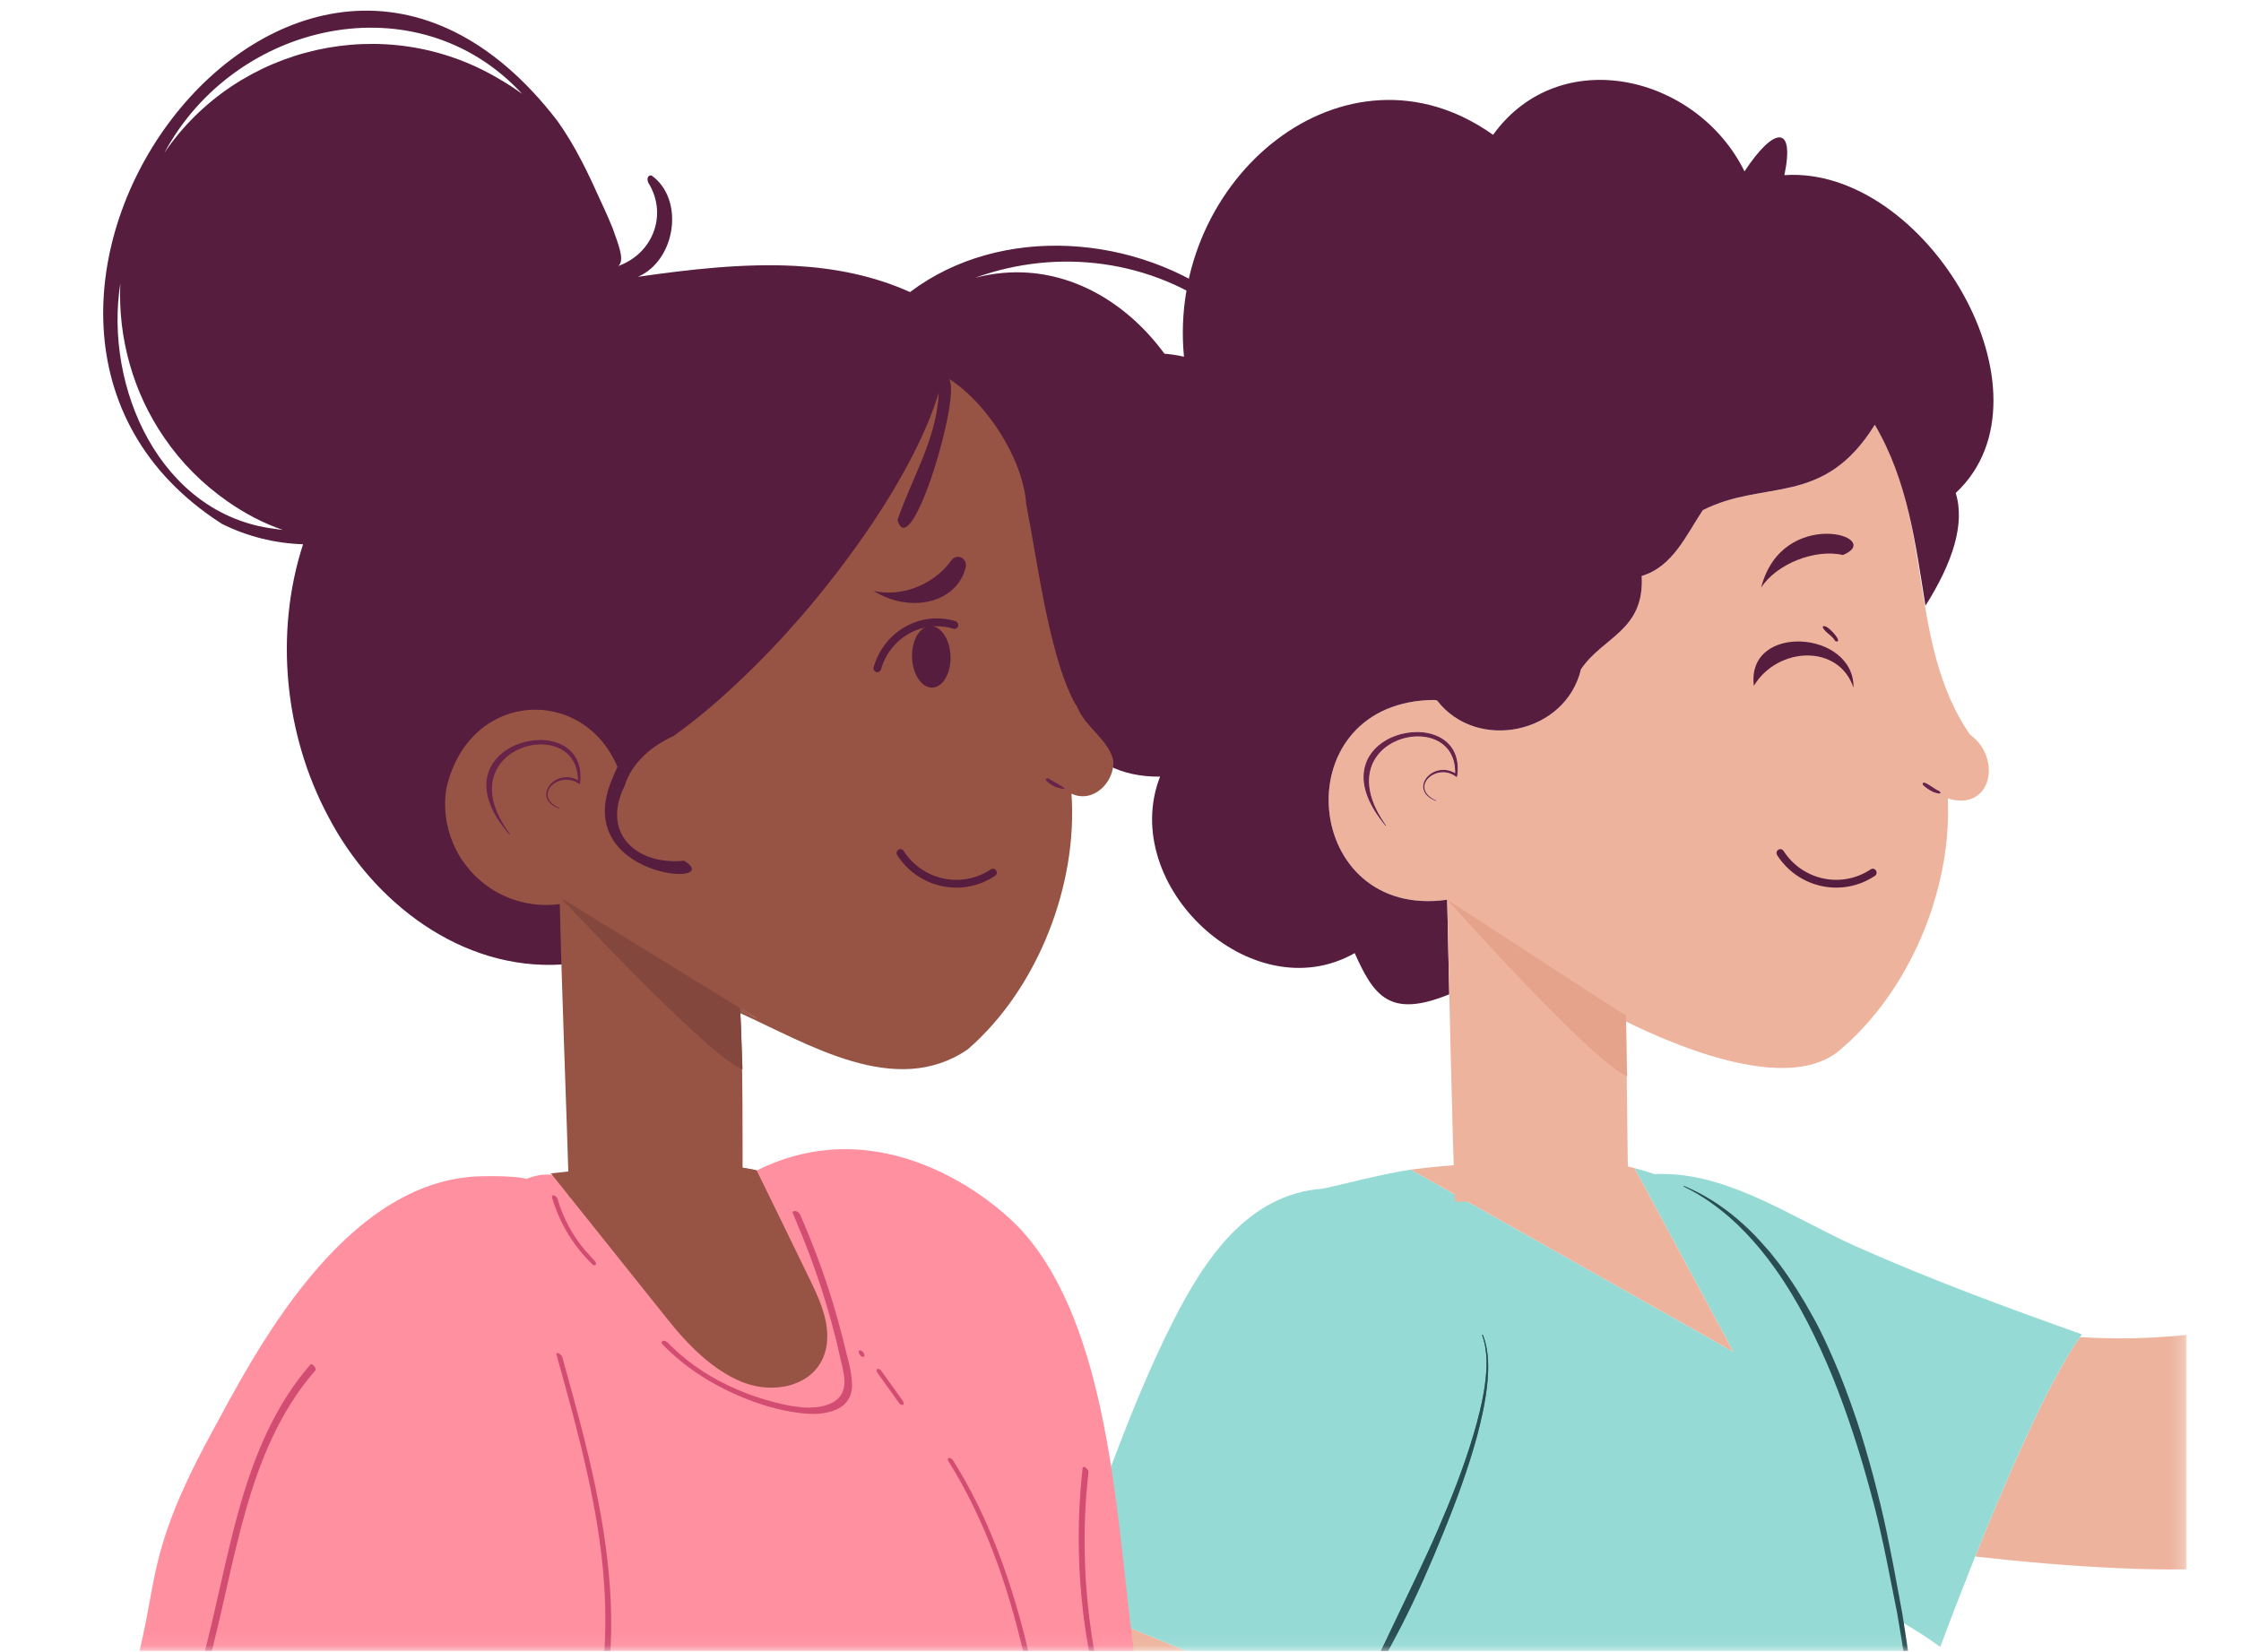 <svg width="175" height="129" viewBox="0 0 175 129" fill="none" xmlns="http://www.w3.org/2000/svg">
<g clip-path="url(#clip0_1450_6328)">
<g clip-path="url(#clip1_1450_6328)">
<mask id="mask0_1450_6328" style="mask-type:alpha" maskUnits="userSpaceOnUse" x="4" y="-5" width="167" height="134">
<path d="M170.766 -4.159H4.234V128.932H170.766V-4.159Z" fill="white"/>
</mask>
<g mask="url(#mask0_1450_6328)">
<path fill-rule="evenodd" clip-rule="evenodd" d="M147.752 120.676C147.68 120.658 147.602 120.634 147.53 120.616C147.26 119.252 146.959 117.894 146.61 116.549C146.226 114.975 145.775 113.419 145.3 111.863C144.807 110.319 144.26 108.787 143.654 107.279C143.028 105.783 142.379 104.287 141.592 102.863C141.772 103.17 141.953 103.476 142.127 103.788C142.151 103.831 142.175 103.879 142.199 103.921C142.379 104.239 142.548 104.557 142.716 104.882C142.896 105.224 143.071 105.573 143.245 105.921C143.587 106.618 143.911 107.327 144.218 108.048C144.375 108.408 144.525 108.775 144.669 109.141C144.813 109.508 144.958 109.874 145.096 110.247C145.234 110.613 145.366 110.992 145.492 111.364C145.612 111.712 145.727 112.067 145.841 112.415C145.853 112.451 145.865 112.487 145.877 112.523C145.979 112.86 146.082 113.196 146.178 113.533C146.291 113.893 146.394 114.26 146.49 114.626C146.61 115.065 146.725 115.509 146.833 115.954C146.838 115.984 146.844 116.008 146.851 116.032C146.953 116.464 147.055 116.897 147.145 117.33C147.199 117.588 147.254 117.84 147.302 118.092C147.332 118.225 147.356 118.363 147.38 118.495C147.439 118.819 147.5 119.138 147.554 119.456C147.626 119.865 147.692 120.267 147.752 120.676Z" fill="#EDB39D"/>
<path fill-rule="evenodd" clip-rule="evenodd" d="M233.619 62.342C232.561 71.588 229.574 80.581 224.922 88.637C223.714 90.734 222.391 92.758 220.974 94.717C210.221 109.531 194.342 119.282 176.252 122.153C170.537 123.06 160.734 122.285 154.243 121.553C156.587 115.719 159.964 107.861 162.423 104.419C166.204 104.659 170.025 104.467 173.8 103.83C186.83 101.637 198.243 94.561 206.014 83.861C213.28 73.84 216.526 61.759 215.312 49.564C215.029 46.776 212.553 45.364 211.892 42.907C211.484 41.381 212.908 41.165 213.695 41.399C215.552 41.94 217.121 42.799 218.341 44.271C217.704 42.409 216.688 40.558 215.871 38.738C213.743 33.98 211.844 29.132 213.352 27.804C214.001 27.245 215.901 31.679 218.335 36.041C218.678 36.653 219.026 37.272 219.386 37.867C219.207 37.17 219.032 36.437 218.863 35.674C217.505 29.691 216.448 22.283 217.344 21.875C218.269 21.472 220.636 28.573 222.753 34.346C222.92 34.797 223.089 35.218 223.239 35.644L223.456 35.608C223.378 35.188 223.312 34.749 223.233 34.298C222.241 28.615 221.358 22.445 222.187 22.223C223.095 21.959 225.529 29.102 227.38 35.013C227.602 35.74 227.825 36.455 228.029 37.134C228.023 36.521 227.993 35.903 227.957 35.284C227.615 30.003 226.269 24.686 227.001 24.764C227.609 24.825 228.192 26.567 228.384 26.993C229.195 28.784 229.856 30.64 230.47 32.502C231.467 35.536 232.267 38.654 232.855 41.808C234.111 48.572 234.394 55.529 233.619 62.342Z" fill="#EDB39D"/>
<path fill-rule="evenodd" clip-rule="evenodd" d="M148.131 123.74C147.938 122.7 147.745 121.655 147.53 120.616C147.259 119.252 146.959 117.894 146.61 116.549C146.225 114.975 145.775 113.419 145.3 111.863C144.807 110.319 144.26 108.787 143.653 107.279C143.028 105.783 142.379 104.287 141.592 102.863C141.772 103.17 141.952 103.476 142.126 103.788C142.15 103.831 142.175 103.879 142.199 103.921C142.379 104.239 142.547 104.557 142.715 104.882C142.896 105.224 143.07 105.573 143.244 105.921C143.586 106.618 143.911 107.327 144.218 108.048C144.374 108.408 144.524 108.775 144.669 109.141C144.812 109.508 144.957 109.874 145.095 110.247C145.234 110.613 145.365 110.992 145.492 111.364C145.612 111.712 145.727 112.067 145.84 112.415C145.853 112.451 145.864 112.487 145.877 112.523C145.979 112.86 146.081 113.196 146.177 113.533C146.291 113.893 146.393 114.26 146.49 114.626C146.61 115.065 146.724 115.509 146.832 115.954C146.838 115.984 146.844 116.008 146.85 116.032C146.953 116.464 147.055 116.897 147.144 117.33C147.199 117.588 147.253 117.84 147.301 118.092C147.331 118.225 147.355 118.363 147.379 118.495C147.439 118.819 147.499 119.138 147.554 119.456C147.626 119.865 147.692 120.267 147.752 120.676C147.866 121.439 147.968 122.202 148.046 122.965C148.064 123.091 148.094 123.379 148.131 123.74Z" fill="#2A8C79"/>
<path fill-rule="evenodd" clip-rule="evenodd" d="M148.131 123.74C147.938 122.7 147.745 121.655 147.53 120.616C147.259 119.252 146.959 117.894 146.61 116.549C146.225 114.975 145.775 113.419 145.3 111.863C144.807 110.319 144.26 108.787 143.653 107.279C143.028 105.783 142.379 104.287 141.592 102.863C141.772 103.17 141.952 103.476 142.126 103.788C142.15 103.831 142.175 103.879 142.199 103.921C142.379 104.239 142.547 104.557 142.715 104.882C142.896 105.224 143.07 105.573 143.244 105.921C143.586 106.618 143.911 107.327 144.218 108.048C144.374 108.408 144.524 108.775 144.669 109.141C144.812 109.508 144.957 109.874 145.095 110.247C145.234 110.613 145.365 110.992 145.492 111.364C145.612 111.712 145.727 112.067 145.84 112.415C145.853 112.451 145.864 112.487 145.877 112.523C145.979 112.86 146.081 113.196 146.177 113.533C146.291 113.893 146.393 114.26 146.49 114.626C146.61 115.065 146.724 115.509 146.832 115.954C146.838 115.984 146.844 116.008 146.85 116.032C146.953 116.464 147.055 116.897 147.144 117.33C147.199 117.588 147.253 117.84 147.301 118.092C147.331 118.225 147.355 118.363 147.379 118.495C147.439 118.819 147.499 119.138 147.554 119.456C147.626 119.865 147.692 120.267 147.752 120.676C147.866 121.439 147.968 122.202 148.046 122.965C148.064 123.091 148.094 123.379 148.131 123.74Z" fill="#EDB39D"/>
<path fill-rule="evenodd" clip-rule="evenodd" d="M87.434 172.004C86.827 171.974 86.25 171.848 85.68 171.698C85.115 171.554 84.586 171.296 84.039 171.079C82.945 170.659 81.857 170.214 80.775 169.758C80.757 169.752 80.751 169.734 80.757 169.722C80.763 169.704 80.781 169.697 80.793 169.704C81.929 169.992 83.065 170.304 84.189 170.629C84.754 170.791 85.331 170.899 85.872 171.133C86.413 171.356 86.948 171.602 87.452 171.95C87.465 171.956 87.471 171.974 87.458 171.992C87.452 171.998 87.44 172.004 87.434 172.004ZM103.265 133.304L93.39 129.242L85.842 126.143L51.422 213.433C51.031 214.081 50.653 214.742 50.292 215.427C49.054 217.824 48.014 220.365 47.107 222.786C45.779 226.319 44.432 229.887 43.308 233.492C43.116 234.117 40.995 241.722 42.509 241.08C44.402 240.281 48.129 231.954 49.938 229.659L50.19 227.965C50.34 227.01 50.466 226.067 50.653 225.111C50.665 225.063 50.713 225.033 50.761 225.039C50.81 225.051 50.839 225.099 50.833 225.147L50.827 225.159C50.635 226.085 50.496 227.04 50.335 227.989L50.1 229.461C50.154 229.401 50.209 229.347 50.256 229.299C50.118 230.392 49.613 232.945 49.168 235.456L49.144 235.577L49 236.52C49 236.532 48.988 236.544 48.976 236.538H48.97C48.507 239.241 48.183 241.632 48.543 241.758C49.763 242.185 51.969 238.496 53.574 233.426L53.214 234.291C53.214 234.297 53.201 234.303 53.195 234.297C53.19 234.297 53.183 234.285 53.19 234.279L53.76 232.819L53.815 232.669C53.922 232.344 54.084 231.93 54.289 231.449L54.337 231.335L55.13 229.311C55.803 227.665 56.579 226.031 57.733 224.643C58.31 223.952 58.971 223.327 59.71 222.816C60.455 222.306 61.23 221.867 61.994 221.423C63.538 220.552 65.071 219.626 66.195 218.233C66.201 218.227 66.213 218.227 66.219 218.233C66.225 218.239 66.225 218.245 66.219 218.251C65.234 219.765 63.664 220.78 62.15 221.681C61.928 221.813 61.699 221.939 61.477 222.066C61.964 222.06 62.408 222.282 62.806 222.804C63.628 223.91 63.172 227.358 62.853 230.41C62.631 232.471 62.457 234.339 62.769 235.21C64.783 240.839 68.022 231.359 68.587 229.491C70.366 223.603 70.564 217.199 73.341 211.63C73.509 211.288 77.872 199.934 83.684 184.771C87.549 174.696 92.05 162.939 96.383 151.603V151.597C98.811 145.259 101.18 139.053 103.361 133.346L103.265 133.304Z" fill="#EDB39D"/>
<path fill-rule="evenodd" clip-rule="evenodd" d="M143.245 105.921C143.593 106.618 143.918 107.327 144.219 108.048C143.911 107.327 143.587 106.618 143.245 105.921ZM144.952 97.342C140.324 95.288 135.312 91.785 130.088 91.683C129.782 91.677 129.476 91.677 129.163 91.689C128.67 91.509 128.159 91.353 127.636 91.221L127.955 91.809L135.354 105.56L120.358 97.09L117.924 95.714L110.177 91.34C108.103 91.629 103.554 92.807 103.302 92.825C97.387 93.251 94.016 98.43 91.582 103.236C88 110.301 85.8 117.606 82.753 124.881L83.817 125.307L85.842 126.143L93.391 129.242L103.265 133.304L103.362 133.345L103.542 133.418L96.383 151.597V151.603L85.133 181.526L84.099 196.575C84.099 196.575 138.689 204.282 154.592 194.04C154.592 194.04 157.345 191.511 157.056 187.216C156.263 175.596 151.31 155.357 151.142 153.687C150.992 152.209 150.842 150.732 150.697 149.248C150.703 149.41 150.709 149.572 150.715 149.734C150.703 149.56 150.697 149.386 150.691 149.212V149.188C150.673 149.188 150.661 149.176 150.661 149.158C150.649 148.911 150.625 148.666 150.619 148.419C150.479 142.389 149.629 136.015 148.987 129.701C148.98 129.641 148.914 129.359 148.902 129.305C148.902 129.263 148.829 129.015 148.817 128.979C148.685 128.084 148.636 126.539 148.671 126.761C149.712 127.374 150.667 127.993 151.515 128.618C151.515 128.618 152.639 125.566 154.243 121.553C156.587 115.719 159.965 107.861 162.423 104.419C162.459 104.371 162.495 104.317 162.531 104.269C162.549 104.251 162.561 104.227 162.579 104.203C156.629 102.094 150.727 99.913 144.952 97.342Z" fill="#96DAD5"/>
<path fill-rule="evenodd" clip-rule="evenodd" d="M148.719 129.47C148.713 129.41 148.702 129.356 148.689 129.302C148.683 129.212 148.671 129.116 148.665 129.025C148.659 128.923 148.647 128.827 148.635 128.731C148.587 128.251 148.545 127.782 148.497 127.319C148.569 128.034 148.647 128.749 148.719 129.47Z" fill="#2A8C79"/>
<path fill-rule="evenodd" clip-rule="evenodd" d="M116.127 108.204C115.982 109.532 115.688 110.835 115.351 112.121C114.654 114.692 113.729 117.197 112.725 119.66C111.727 122.124 110.664 124.563 109.449 126.936C108.223 129.291 106.955 131.634 105.513 133.868C105.507 133.88 105.483 133.886 105.471 133.874C105.459 133.868 105.453 133.85 105.459 133.838C106.6 131.435 107.785 129.068 108.915 126.665C110.051 124.274 111.228 121.901 112.28 119.474C113.332 117.041 114.311 114.578 115.062 112.043C115.436 110.775 115.766 109.49 115.952 108.18C116.127 106.882 116.192 105.525 115.741 104.275C115.736 104.257 115.741 104.239 115.76 104.233C115.772 104.227 115.796 104.239 115.802 104.251C116.295 105.507 116.264 106.888 116.127 108.204Z" fill="#2A8C79"/>
<path fill-rule="evenodd" clip-rule="evenodd" d="M135.354 105.56L120.358 97.09L117.924 95.714L110.177 91.341C113.608 90.866 117.515 90.794 121.939 90.614C122.221 90.602 122.503 90.596 122.78 90.596C124.198 90.596 125.539 90.746 126.795 91.016C127.077 91.076 127.36 91.142 127.636 91.221L127.955 91.809L135.354 105.56Z" fill="#EDB39D"/>
<path fill-rule="evenodd" clip-rule="evenodd" d="M150.691 149.187V149.157C150.667 148.911 150.643 148.664 150.619 148.418C150.277 142.074 149.676 135.742 148.719 129.47C148.647 128.749 148.569 128.034 148.497 127.319C148.545 127.782 148.587 128.251 148.635 128.731C148.647 128.827 148.659 128.923 148.665 129.026C148.665 129.074 148.671 129.128 148.671 129.182C148.539 128.287 148.395 127.398 148.239 126.508C148.221 126.388 148.197 126.274 148.179 126.154L148.173 126.118V126.094C147.794 124.22 147.439 122.339 147.043 120.477H147.037C146.766 119.203 146.466 117.93 146.117 116.674C145.288 113.562 144.296 110.492 143.1 107.506C141.874 104.539 140.45 101.637 138.586 99.024C137.205 97.089 135.557 95.293 133.604 93.923C133.599 93.911 133.586 93.905 133.575 93.899C133.575 93.893 133.568 93.893 133.568 93.893C132.913 93.437 132.216 93.022 131.488 92.668C131.471 92.662 131.464 92.644 131.471 92.626C131.482 92.614 131.495 92.608 131.512 92.614C133.003 93.239 134.403 94.116 135.641 95.173C136.26 95.702 136.855 96.26 137.402 96.867C137.673 97.173 137.949 97.474 138.214 97.78L138.971 98.741C139.927 100.027 140.774 101.379 141.543 102.779C141.562 102.809 141.573 102.833 141.591 102.863C142.379 104.286 143.028 105.782 143.653 107.278C144.26 108.786 144.807 110.318 145.3 111.862C145.774 113.418 146.225 114.974 146.61 116.548C146.958 117.894 147.259 119.251 147.529 120.615C147.746 121.654 147.938 122.7 148.13 123.739C148.275 124.514 148.419 125.289 148.563 126.064V126.094C148.6 126.316 148.635 126.538 148.671 126.761C149.849 134.18 150.45 141.666 150.721 149.157C150.721 149.175 150.709 149.187 150.691 149.187Z" fill="#2A4D52"/>
<path fill-rule="evenodd" clip-rule="evenodd" d="M148.719 129.47C148.713 129.41 148.702 129.356 148.689 129.302C148.689 129.26 148.683 129.218 148.671 129.182C148.671 129.128 148.665 129.074 148.665 129.025C148.659 128.923 148.647 128.827 148.635 128.731C148.587 128.251 148.545 127.782 148.497 127.319C148.569 128.034 148.647 128.749 148.719 129.47Z" fill="#2A4D52"/>
<path fill-rule="evenodd" clip-rule="evenodd" d="M116.127 108.204C115.982 109.532 115.688 110.835 115.351 112.121C114.654 114.692 113.729 117.197 112.725 119.66C111.727 122.124 110.664 124.563 109.449 126.936C108.223 129.291 106.955 131.634 105.513 133.868C105.507 133.88 105.483 133.886 105.471 133.874C105.459 133.868 105.453 133.85 105.459 133.838C106.6 131.435 107.785 129.068 108.915 126.665C110.051 124.274 111.228 121.901 112.28 119.474C113.332 117.041 114.311 114.578 115.062 112.043C115.436 110.775 115.766 109.49 115.952 108.18C116.127 106.882 116.192 105.525 115.741 104.275C115.736 104.257 115.741 104.239 115.76 104.233C115.772 104.227 115.796 104.239 115.802 104.251C116.295 105.507 116.264 106.888 116.127 108.204Z" fill="#2A4D52"/>
<path fill-rule="evenodd" clip-rule="evenodd" d="M150.876 61.805C150.612 61.679 150.365 61.499 150.149 61.294C150.042 60.718 151.136 61.712 151.399 61.744C151.878 62.147 151.014 61.91 150.876 61.805ZM113.8 60.573L113.751 60.694C112.198 59.451 109.944 61.538 112.159 62.514L112.147 62.556C109.892 61.711 111.871 59.332 113.631 60.381C113.742 55.065 103.286 57.528 108.241 64.466L108.204 64.496C101.994 57.105 114.617 54.432 113.8 60.573ZM153.827 57.359C148.914 50.222 151.002 40.574 146.405 33.173C142.387 39.645 137.808 37.393 132.971 39.84C131.674 41.793 130.618 44.269 128.2 44.978C128.436 49.269 125.15 49.732 123.457 52.27C122.255 57.319 115.334 58.732 112.231 54.716C112.165 54.632 111.648 54.674 111.539 54.674C100.212 55.199 101.71 71.868 113.012 70.264C117.651 75.397 137.032 87.318 143.537 82.117C149.109 77.504 152.438 69.478 152.102 62.352C155.537 63.42 156.37 59.163 153.827 57.359Z" fill="#EDB39D"/>
<path fill-rule="evenodd" clip-rule="evenodd" d="M113.8 60.573L113.751 60.694C112.197 59.451 109.943 61.538 112.159 62.514L112.147 62.556C109.892 61.711 111.87 59.332 113.631 60.381C113.742 55.066 103.287 57.528 108.24 64.467L108.204 64.497C101.994 57.105 114.616 54.432 113.8 60.573Z" fill="#EED3C7"/>
<path fill-rule="evenodd" clip-rule="evenodd" d="M150.876 61.804C150.612 61.678 150.365 61.498 150.149 61.294C150.042 60.717 151.136 61.711 151.399 61.744C151.878 62.147 151.014 61.91 150.876 61.804Z" fill="#EED3C7"/>
<path fill-rule="evenodd" clip-rule="evenodd" d="M150.876 61.804C150.612 61.678 150.365 61.498 150.149 61.294C150.042 60.717 151.136 61.711 151.399 61.744C151.878 62.147 151.014 61.91 150.876 61.804Z" fill="#672348"/>
<path fill-rule="evenodd" clip-rule="evenodd" d="M113.8 60.573L113.751 60.694C112.197 59.451 109.943 61.538 112.159 62.514L112.147 62.556C109.892 61.711 111.87 59.332 113.631 60.381C113.742 55.066 103.287 57.528 108.24 64.467L108.204 64.497C101.994 57.105 114.616 54.432 113.8 60.573Z" fill="#672348"/>
<path fill-rule="evenodd" clip-rule="evenodd" d="M152.721 38.501C153.472 40.904 152.481 43.95 150.359 47.303C149.572 42.417 148.978 37.528 146.404 33.173C142.387 39.645 137.808 37.393 132.971 39.84C131.674 41.793 130.618 44.269 128.2 44.978C128.436 49.269 125.15 49.732 123.457 52.27C122.255 57.319 115.334 58.732 112.231 54.716C112.165 54.632 111.648 54.674 111.539 54.674C100.212 55.199 101.71 71.868 113.012 70.263L113.174 77.647C108.496 79.564 107.277 77.747 105.788 74.433C97.734 78.999 87.302 69.119 90.588 60.651C84.351 60.708 81.629 55.56 86.592 51.291C79.533 45.378 81.231 35.895 90.39 32.59C86.677 29.581 87.46 26.737 92.457 27.856C91.117 13.92 105.098 2.341 116.594 10.53C121.792 3.313 132.504 5.833 136.229 13.384C138.486 9.941 140.188 9.648 139.343 13.678C150.375 12.919 160.988 30.787 152.721 38.501Z" fill="#561D3E"/>
<path fill-rule="evenodd" clip-rule="evenodd" d="M127.031 84.034L126.971 79.294C126.885 79.32 113.093 70.284 113.015 70.261C113.124 75.734 113.408 88.536 113.623 93.844H127.151L127.031 84.034Z" fill="#EDB39D"/>
<path fill-rule="evenodd" clip-rule="evenodd" d="M127.068 84.052C124.393 82.998 113.381 70.654 113.014 70.261C113.114 70.293 126.867 79.317 126.977 79.294C126.988 79.958 127.024 83.472 127.068 84.052Z" fill="#E5A38C"/>
<path fill-rule="evenodd" clip-rule="evenodd" d="M144.74 53.698C143.566 50.248 138.802 50.502 136.959 53.558C136.347 48.642 144.805 49.203 144.74 53.698Z" fill="#561D3E"/>
<path fill-rule="evenodd" clip-rule="evenodd" d="M143.917 43.343C141.733 42.839 138.722 44.039 137.528 45.889C139.164 39.49 147.322 41.923 143.917 43.343Z" fill="#561D3E"/>
<path fill-rule="evenodd" clip-rule="evenodd" d="M143.396 69.318C141.599 69.318 139.835 68.427 138.779 66.786C138.689 66.645 138.727 66.457 138.865 66.364C139.002 66.272 139.188 66.311 139.279 66.453C140.765 68.758 143.816 69.403 146.08 67.893C146.217 67.801 146.403 67.839 146.494 67.98C146.585 68.121 146.546 68.31 146.408 68.402C145.478 69.022 144.431 69.318 143.396 69.318Z" fill="#561D3E"/>
<path fill-rule="evenodd" clip-rule="evenodd" d="M143.321 50.071C143.062 49.605 142.574 49.446 142.336 48.994C142.437 48.444 144.127 50.322 143.321 50.071Z" fill="#561D3E"/>
<path fill-rule="evenodd" clip-rule="evenodd" d="M99.32 154.394C98.67 153.787 98.127 153.246 97.723 152.771C95.344 150.001 93.169 147.014 91.711 143.666C91.397 142.945 91.115 142.212 90.868 141.466C89.367 136.995 88.946 132.174 88.356 127.463C87.168 117.979 86.5 103.783 79.986 96.318C77.492 93.457 68.672 86.539 58.978 91.468C58.858 91.528 58.737 91.588 58.616 91.654C58.616 91.654 58.797 92.039 59.038 92.562C59.068 92.628 59.105 92.7 59.135 92.766C59.466 93.481 59.888 94.377 60.159 94.966C60.894 96.552 61.629 98.139 62.364 99.72C63.021 101.138 63.695 102.605 63.707 104.167C63.707 104.317 63.702 104.461 63.689 104.6C63.683 104.63 63.683 104.66 63.683 104.69C63.678 104.78 63.665 104.871 63.647 104.955C63.635 105.027 63.624 105.099 63.605 105.165C63.581 105.285 63.551 105.405 63.515 105.519C63.485 105.616 63.449 105.712 63.412 105.802C63.412 105.808 63.412 105.814 63.406 105.814C63.376 105.892 63.346 105.964 63.31 106.031C63.231 106.193 63.141 106.349 63.039 106.493C62.966 106.595 62.888 106.691 62.81 106.788C62.731 106.878 62.648 106.968 62.556 107.046C62.43 107.166 62.292 107.274 62.147 107.37C62.141 107.382 62.129 107.388 62.117 107.388C61.978 107.485 61.833 107.569 61.677 107.641C61.617 107.671 61.557 107.701 61.491 107.725C61.412 107.761 61.334 107.791 61.249 107.822C61.171 107.852 61.087 107.882 61.002 107.9C60.948 107.918 60.888 107.936 60.828 107.948C60.744 107.966 60.659 107.984 60.574 108.002C60.515 108.014 60.448 108.02 60.389 108.026C60.292 108.05 60.201 108.056 60.099 108.062C59.972 108.074 59.845 108.08 59.719 108.08C59.466 108.08 59.213 108.068 58.954 108.032C58.044 107.912 57.188 107.527 56.417 107.046C54.767 106.013 53.423 104.51 52.255 102.977C49.452 99.293 46.645 95.615 43.838 91.93C43.807 91.918 43.772 91.906 43.742 91.9C43.657 91.87 43.567 91.846 43.476 91.822H43.471C43.386 91.798 43.301 91.78 43.211 91.768C43.127 91.756 43.036 91.744 42.946 91.738C42.657 91.714 42.362 91.726 42.078 91.78C41.994 91.792 41.91 91.81 41.831 91.828C41.59 91.882 41.355 91.961 41.126 92.057C40.241 91.84 38.572 91.834 37.597 91.858C26.739 92.087 19.72 106.007 16.485 111.963C9.791 124.259 13.551 124.265 8.05 137.109C4.429 145.577 -6.494 161.606 -8.211 170.67C-9.567 177.834 -13.127 191.05 -9.832 197.872C-9.127 199.333 -8.253 202.656 -7.283 205.276C-6.789 206.623 -6.258 207.783 -5.722 208.408C-2.723 211.894 0.272 215.385 3.266 218.872C4.309 220.08 6.297 221.594 8.189 222.189C10.261 222.856 12.207 222.405 12.623 219.208C12.708 218.547 12.792 217.886 12.888 217.224C13.044 217.387 13.207 217.549 13.37 217.712C13.738 218.072 14.123 218.42 14.515 218.751C14.666 218.878 14.817 219.004 14.967 219.124C15.382 219.466 15.804 219.791 16.238 220.104C18.733 221.919 21.521 223.337 24.462 224.275C31.728 226.594 39.548 225.964 47.175 225.933C48.784 225.927 50.405 225.951 52.026 225.976C52.073 225.976 52.115 225.976 52.158 225.982C52.381 225.982 52.605 225.982 52.827 225.988C52.887 225.988 52.947 225.988 53.002 225.994C61.497 226.126 87.231 227.912 91.711 211.95C94.31 202.688 86.102 180.172 86.096 180.076H86.102V180.082C93.633 184.403 108.592 191.285 109.967 191.087C110.672 190.984 119.75 185.16 126.275 183.075C127.227 182.768 127.945 182.167 128.402 181.416C129.33 179.89 129.155 177.78 127.607 176.457C120.895 170.736 105.345 160.002 99.32 154.394Z" fill="#FF90A0"/>
<path fill-rule="evenodd" clip-rule="evenodd" d="M12.466 215.239L12.502 215.242L12.543 215.254C12.669 215.302 12.795 215.447 12.807 215.584C12.844 215.903 12.832 216.214 12.777 216.521C12.591 217.553 11.898 218.465 10.916 218.897C10.723 218.981 10.38 218.495 10.621 218.387C11.56 217.985 12.235 217.031 12.356 216.023C12.38 215.818 12.38 215.608 12.356 215.405C12.347 215.306 12.388 215.241 12.466 215.239ZM-8.065 190.663L-8.03 190.665L-7.994 190.672C-7.855 190.708 -7.759 190.876 -7.729 191.002C-7.186 193.031 -6.415 194.999 -5.458 196.865C-5.259 197.253 -5.057 197.633 -4.844 198.009L-4.626 198.384C-1.241 204.295 3.705 209.193 8.53 213.934L8.562 213.97L8.586 214.004L8.606 214.038C8.622 214.068 8.633 214.099 8.641 214.129L8.651 214.189L8.651 214.229L8.645 214.274L8.629 214.311L8.614 214.332C8.604 214.341 8.596 214.346 8.587 214.35L8.562 214.356C8.517 214.359 8.456 214.332 8.38 214.258C6.85 212.752 5.319 211.24 3.832 209.691C0.639 206.36 -2.433 202.777 -4.771 198.792C-6.241 196.301 -7.421 193.661 -8.174 190.822C-8.207 190.715 -8.145 190.665 -8.065 190.663ZM43.523 105.656L43.555 105.662L43.611 105.682L43.667 105.713L43.75 105.772L43.809 105.825L43.838 105.856L43.876 105.906L43.889 105.928L43.897 105.944L43.91 105.977C44.18 106.961 44.458 107.946 44.724 108.93C44.892 109.554 45.06 110.178 45.224 110.802V110.808C45.495 111.823 45.754 112.849 45.995 113.875C47.398 119.829 48.271 125.933 47.35 132.018C46.832 135.463 45.754 138.848 43.946 141.836C42.085 144.921 39.127 147.256 37.524 150.497C36.061 153.465 35.918 156.826 36.014 160.069L36.024 160.394C36.133 163.821 36.494 167.289 35.953 170.699C35.773 171.844 35.477 172.964 35.047 174.039L34.843 174.53L34.784 174.659C34.675 174.912 34.554 175.157 34.428 175.398C33.566 177.036 32.452 178.525 31.554 180.145C29.681 183.53 29.193 187.389 28.422 191.116C27.711 194.549 26.56 197.82 24.766 200.839C23.018 203.767 20.771 206.378 18.133 208.545L18.101 208.563L18.066 208.571L18.029 208.57L17.98 208.556L17.936 208.534C17.914 208.52 17.891 208.503 17.87 208.484L17.826 208.44L17.788 208.393L17.752 208.334L17.73 208.292L17.718 208.256L17.707 208.203L17.706 208.171L17.712 208.138C17.719 208.114 17.733 208.093 17.753 208.077C18.416 207.536 19.055 206.966 19.663 206.366C22.139 203.953 24.175 201.09 25.65 197.963C27.003 195.098 27.693 192.084 28.314 189.01L28.59 187.623C28.94 185.846 29.326 184.064 29.94 182.359C30.527 180.726 31.385 179.254 32.305 177.793L32.519 177.456C33.103 176.538 33.681 175.613 34.157 174.647L34.219 174.521L34.278 174.395C34.548 173.843 34.778 173.273 34.964 172.685C35.477 171.064 35.687 169.366 35.753 167.68C36.018 161.09 34.138 153.906 38.295 148.126C39.326 146.698 40.549 145.42 41.663 144.051C42.801 142.659 43.771 141.141 44.554 139.514C46.097 136.309 46.904 132.798 47.169 129.263C47.548 124.3 46.85 119.397 45.747 114.566C45.519 113.533 45.266 112.507 45 111.487V111.481L44.627 110.051C44.374 109.1 44.114 108.153 43.851 107.209L43.455 105.782L43.448 105.751V105.71L43.46 105.679L43.475 105.665L43.489 105.659L43.497 105.657C43.505 105.655 43.514 105.655 43.523 105.656ZM-6.067 184.607L-6.031 184.614C-5.885 184.657 -5.703 184.874 -5.735 185.006C-5.976 185.996 -5.807 187.041 -5.229 187.887C-5.181 187.959 -5.132 188.139 -5.259 188.175C-5.392 188.211 -5.518 188.055 -5.584 187.965C-6.223 187.023 -6.464 185.817 -6.193 184.712C-6.173 184.631 -6.125 184.602 -6.067 184.607ZM121.7 182.029C120.549 182.857 119.331 183.572 118.048 184.178C113.844 186.158 109.073 186.891 104.476 186.225C104.079 186.17 103.682 186.098 103.289 186.02C103.085 185.978 102.813 185.456 103.09 185.51C103.326 185.558 103.561 185.6 103.795 185.636C103.795 185.636 103.795 185.642 103.802 185.642C104.946 185.835 106.102 185.942 107.266 185.954C112.266 186.026 117.266 184.478 121.32 181.561C121.512 181.423 121.886 181.897 121.7 182.029ZM-7.954 181.543L-7.918 181.548C-7.881 181.555 -7.845 181.569 -7.819 181.586C-7.705 181.658 -7.608 181.801 -7.608 181.939V183.776C-7.608 183.84 -7.641 183.868 -7.685 183.876L-7.72 183.878C-7.768 183.876 -7.82 183.857 -7.855 183.836C-7.97 183.758 -8.066 183.62 -8.066 183.482V181.646C-8.066 181.565 -8.014 181.541 -7.954 181.543ZM74.422 114.044C74.784 114.614 75.127 115.196 75.452 115.784C78.073 120.519 79.645 125.741 80.765 131.004C81.97 136.699 82.759 142.491 83.506 148.264C83.825 150.708 84.112 153.156 84.377 155.608L84.584 157.543L84.758 159.258L84.933 161.096L84.922 160.974C84.815 159.829 84.703 158.686 84.585 157.543L84.693 158.299V158.323L84.765 158.821C84.874 159.583 84.977 160.346 85.072 161.102C85.096 161.306 85.12 161.51 85.151 161.714L85.238 162.448L85.319 163.178C85.4 163.894 85.475 164.608 85.546 165.322L85.657 166.449L85.663 166.497H85.657V166.491C85.555 166.371 85.464 166.245 85.368 166.125L85.41 166.648C85.704 170.398 85.937 174.157 86.119 177.917L86.206 179.797C86.276 181.497 85.672 177.596 85.6 176.49L85.553 175.59L85.47 174.077C85.434 173.441 85.398 172.799 85.356 172.163C85.251 170.488 85.134 168.818 85.006 167.144L84.874 165.471C84.844 165.069 84.814 164.673 84.777 164.271C84.404 159.848 83.952 155.424 83.422 151.02C83.416 151.002 83.416 150.99 83.416 150.978C83.218 149.339 83.007 147.706 82.79 146.074C82.037 140.456 81.247 134.815 79.976 129.294C78.747 123.982 76.976 118.767 74.072 114.122C73.856 113.779 74.266 113.791 74.422 114.044ZM113.576 171.758L113.612 171.763C113.649 171.77 113.685 171.785 113.711 171.803C113.826 171.875 113.922 172.013 113.922 172.157V173.993C113.922 174.057 113.889 174.086 113.845 174.093L113.81 174.096C113.763 174.093 113.71 174.075 113.675 174.053C113.56 173.976 113.465 173.838 113.465 173.693V171.863C113.465 171.783 113.516 171.757 113.576 171.758ZM115.434 172.367C115.632 172.367 115.895 172.819 115.679 172.872L115.633 172.877C115.422 172.877 115.139 172.367 115.434 172.367ZM24.609 107.04C24.266 107.442 23.928 107.85 23.615 108.276C21.157 111.595 19.796 115.544 18.772 119.493C17.717 123.544 16.994 127.679 15.778 131.694C14.5 135.914 12.585 139.904 10.47 143.764C8.344 147.646 6.018 151.421 3.903 155.311C1.795 159.187 -0.108 163.196 -1.343 167.439C-1.351 167.466 -1.364 167.483 -1.381 167.494L-1.408 167.503H-1.44C-1.586 167.483 -1.829 167.21 -1.783 167.05C-1.626 166.528 -1.47 166.011 -1.295 165.495C0.103 161.276 2.12 157.303 4.29 153.432C6.458 149.549 8.79 145.756 10.867 141.825C12.91 137.948 14.645 133.939 15.796 129.708C16.903 125.627 17.627 121.456 18.802 117.392C19.934 113.485 21.536 109.68 24.229 106.571C24.373 106.416 24.766 106.86 24.609 107.04ZM24.36 165.3L24.392 165.302C24.435 165.307 24.481 165.326 24.512 165.345C24.633 165.411 24.723 165.561 24.723 165.699V167.05C24.723 167.107 24.696 167.135 24.659 167.144L24.629 167.149C24.577 167.15 24.515 167.128 24.476 167.104C24.362 167.038 24.265 166.887 24.265 166.749V165.399C24.265 165.327 24.308 165.301 24.36 165.3ZM25.374 164.373C25.513 164.391 25.639 164.535 25.68 164.655L26.121 166.005C26.144 166.08 26.153 166.187 26.088 166.223L26.055 166.233H26.013C25.88 166.221 25.747 166.072 25.705 165.951L25.265 164.601C25.235 164.505 25.235 164.355 25.374 164.373ZM85.001 114.956C84.945 115.418 84.904 115.88 84.862 116.342C84.548 120.099 84.681 123.886 85.235 127.607C85.356 128.411 85.495 129.216 85.651 130.014C85.651 130.02 85.657 130.02 85.657 130.02C86.217 132.895 87.03 135.721 88.073 138.464C89.404 141.975 91.109 145.342 93.139 148.493C95.187 151.662 97.579 154.621 100.265 157.273C102.181 159.157 104.242 160.886 106.434 162.429C107.308 163.053 108.199 163.635 109.109 164.193C109.275 164.292 109.37 164.62 109.237 164.653L109.207 164.656C109.174 164.654 109.132 164.639 109.079 164.607C108.663 164.355 108.253 164.097 107.85 163.833L107.7 163.733L107.555 163.635C107.549 163.635 107.549 163.629 107.549 163.629C104.458 161.594 101.615 159.199 99.061 156.523C96.428 153.768 94.097 150.731 92.109 147.485C90.115 144.226 88.464 140.757 87.199 137.156C86.175 134.245 85.404 131.25 84.91 128.208C84.79 127.493 84.687 126.767 84.597 126.047C84.139 122.271 84.115 118.443 84.542 114.662C84.573 114.373 85.025 114.752 85.001 114.956ZM62.127 94.574C62.235 94.592 62.331 94.658 62.398 94.736C62.44 94.784 62.476 94.838 62.494 94.881C63.494 97.179 64.374 99.52 65.085 101.89C65.34 102.75 65.58 103.609 65.799 104.472L65.958 105.119C66.066 105.581 66.199 106.043 66.308 106.511C66.428 107.039 66.524 107.568 66.536 108.096C66.567 108.858 66.254 109.626 65.374 110.046C65.181 110.136 64.976 110.208 64.771 110.262C64.386 110.364 63.97 110.413 63.566 110.419C63.327 110.419 63.095 110.408 62.869 110.388L62.437 110.343L62.223 110.316C61.88 110.268 61.537 110.208 61.199 110.136H61.187C59.585 109.794 58.03 109.2 56.669 108.528C55.814 108.107 55.007 107.639 54.259 107.117L54.254 107.111C53.602 106.667 52.994 106.181 52.434 105.665C52.423 105.653 52.416 105.647 52.41 105.635C52.181 105.437 51.964 105.221 51.753 105.005C51.675 104.933 51.621 104.789 51.742 104.729V104.723C51.747 104.717 51.753 104.717 51.766 104.711C51.905 104.657 52.067 104.784 52.162 104.872L52.328 105.037L52.464 105.167C53.874 106.541 55.609 107.682 57.585 108.522C58.524 108.924 59.506 109.26 60.53 109.518C60.869 109.604 61.211 109.686 61.555 109.752L61.898 109.812C62.139 109.848 62.38 109.878 62.621 109.903C62.769 109.91 62.916 109.918 63.062 109.921L63.284 109.921C63.32 109.921 63.362 109.921 63.404 109.915C63.808 109.903 64.217 109.842 64.579 109.716C65.049 109.56 65.446 109.308 65.681 108.924C66.072 108.294 65.958 107.556 65.808 106.872L65.712 106.449C65.695 106.381 65.679 106.314 65.663 106.247C64.844 102.484 63.645 98.787 62.097 95.192L61.91 94.742C61.844 94.604 61.995 94.556 62.127 94.574ZM68.814 107.045L70.47 109.356L70.512 109.421C70.564 109.51 70.615 109.633 70.531 109.698C70.428 109.776 70.266 109.65 70.211 109.566L69.38 108.411L68.554 107.256C68.5 107.183 68.386 106.997 68.494 106.92C68.597 106.842 68.754 106.967 68.814 107.045ZM67.181 105.455C67.392 105.455 67.674 105.965 67.38 105.965C67.168 105.965 66.886 105.455 67.181 105.455ZM43.537 93.614C43.597 93.818 43.657 94.016 43.729 94.214C44.235 95.654 45.03 96.975 46.097 98.091V98.097L46.236 98.247L46.38 98.391C46.459 98.463 46.59 98.632 46.525 98.751C46.495 98.799 46.455 98.813 46.412 98.81L46.374 98.805C46.333 98.792 46.292 98.768 46.262 98.742L46.235 98.715C44.847 97.361 43.797 95.685 43.206 93.838L43.121 93.56C43.115 93.548 43.115 93.536 43.115 93.53C43.037 93.194 43.471 93.386 43.537 93.614Z" fill="#D24D71"/>
<path fill-rule="evenodd" clip-rule="evenodd" d="M64.002 103.861C64.002 104.011 63.996 104.155 63.984 104.293C63.978 104.323 63.978 104.353 63.978 104.383C63.972 104.473 63.96 104.563 63.941 104.647C63.93 104.719 63.918 104.791 63.9 104.857C63.876 104.977 63.846 105.097 63.81 105.211C63.781 105.307 63.744 105.403 63.708 105.493C63.708 105.499 63.708 105.505 63.702 105.505C63.672 105.583 63.642 105.655 63.607 105.721C63.529 105.883 63.439 106.039 63.337 106.183C63.265 106.284 63.187 106.381 63.109 106.477C63.032 106.567 62.947 106.657 62.858 106.734C62.732 106.855 62.594 106.963 62.45 107.059C62.444 107.071 62.432 107.077 62.42 107.077C62.283 107.172 62.139 107.257 61.983 107.329C61.924 107.359 61.863 107.389 61.798 107.413C61.719 107.449 61.642 107.479 61.558 107.509C61.48 107.539 61.395 107.568 61.312 107.586C61.258 107.604 61.199 107.622 61.139 107.634C61.055 107.652 60.97 107.67 60.887 107.688C60.827 107.7 60.761 107.706 60.701 107.712C60.606 107.731 60.51 107.743 60.414 107.749C60.288 107.761 60.162 107.767 60.036 107.767C59.785 107.767 59.534 107.755 59.276 107.718C58.371 107.598 57.521 107.214 56.753 106.734C55.113 105.703 53.777 104.203 52.615 102.673C49.83 98.996 47.038 95.324 44.247 91.646C44.217 91.635 44.181 91.622 44.151 91.616C47.458 91.197 51.183 91.124 55.388 90.951C56.766 90.891 58.941 91.371 58.941 91.371C58.941 91.371 59.12 91.754 59.36 92.276C59.39 92.342 59.425 92.414 59.455 92.48C59.785 93.194 60.204 94.088 60.474 94.676C61.205 96.26 61.936 97.844 62.666 99.421C63.319 100.837 63.989 102.301 64.002 103.861Z" fill="#975445"/>
<path fill-rule="evenodd" clip-rule="evenodd" d="M64.603 104.322C64.603 104.477 64.597 104.627 64.584 104.769C64.578 104.801 64.578 104.832 64.578 104.863C64.571 104.956 64.558 105.049 64.537 105.136C64.525 105.211 64.512 105.285 64.492 105.354C64.466 105.478 64.434 105.602 64.394 105.72C64.362 105.819 64.323 105.919 64.284 106.012C64.284 106.018 64.284 106.025 64.277 106.025C64.244 106.105 64.211 106.18 64.172 106.248C64.087 106.416 63.989 106.578 63.878 106.727C63.8 106.832 63.715 106.932 63.63 107.031C63.545 107.124 63.453 107.218 63.355 107.299C63.218 107.423 63.067 107.535 62.911 107.634C62.904 107.646 62.892 107.653 62.878 107.653C62.728 107.752 62.572 107.839 62.401 107.914C62.336 107.945 62.271 107.976 62.199 108.001C62.113 108.038 62.029 108.069 61.937 108.1C61.853 108.131 61.761 108.162 61.67 108.181C61.611 108.2 61.545 108.218 61.48 108.23C61.388 108.249 61.296 108.268 61.205 108.287C61.14 108.299 61.068 108.305 61.003 108.311C60.899 108.33 60.794 108.343 60.689 108.349C60.552 108.361 60.415 108.367 60.278 108.367C60.003 108.367 59.729 108.355 59.448 108.317C58.461 108.193 57.533 107.795 56.696 107.299C54.906 106.23 53.449 104.676 52.181 103.092C49.143 99.283 46.098 95.481 43.053 91.671C43.02 91.659 42.98 91.647 42.948 91.64C46.555 91.206 50.619 91.131 55.207 90.951C56.709 90.889 59.082 91.386 59.082 91.386C59.082 91.386 59.278 91.783 59.539 92.324C59.572 92.392 59.611 92.467 59.644 92.535C60.003 93.275 60.461 94.2 60.755 94.809C61.552 96.45 62.349 98.09 63.147 99.724C63.859 101.191 64.59 102.707 64.603 104.322Z" fill="#975445"/>
<path fill-rule="evenodd" clip-rule="evenodd" d="M39.42 69.976C39.384 69.963 39.354 69.951 39.318 69.933C39.456 70.006 39.601 70.066 39.745 70.12C39.637 70.078 39.529 70.03 39.42 69.976ZM40.353 70.324C40.323 70.318 40.293 70.312 40.269 70.306C40.317 70.324 40.371 70.342 40.419 70.348C40.395 70.342 40.371 70.336 40.353 70.324ZM41.117 70.522H41.093C41.213 70.546 41.333 70.57 41.46 70.582C41.345 70.564 41.231 70.546 41.117 70.522ZM42.584 70.666C42.357 70.668 42.132 70.659 41.905 70.636C42.145 70.666 42.386 70.672 42.627 70.672C42.614 70.672 42.596 70.672 42.584 70.666ZM43.33 70.642C43.312 70.648 43.3 70.648 43.288 70.648C43.318 70.648 43.348 70.648 43.385 70.642H43.33ZM44.004 74.043C44.004 74.025 43.943 70.581 43.944 70.564C43.791 70.596 43.649 70.612 43.499 70.63C43.571 70.624 43.643 70.618 43.715 70.606C43.727 71.724 43.801 74.188 43.842 75.322C43.902 75.316 43.962 75.316 44.022 75.31L44.004 74.043ZM79.273 36.051C79.429 36.549 79.567 37.072 79.742 37.571C79.604 37.042 79.453 36.537 79.273 36.051ZM80.163 39.469C80.157 39.427 80.151 39.385 80.133 39.343C80.133 39.361 80.133 39.373 80.139 39.379C80.151 39.445 80.169 39.505 80.181 39.565C80.175 39.535 80.169 39.499 80.163 39.469ZM81.059 44.636C80.877 43.6 80.73 42.508 80.53 41.464C80.781 43.084 81.008 44.73 81.378 46.36C81.264 45.801 81.162 45.224 81.059 44.636ZM80.488 41.181C80.482 41.175 80.482 41.175 80.482 41.169C80.501 41.253 80.512 41.331 80.525 41.41C80.512 41.331 80.501 41.259 80.488 41.181ZM81.522 47.033C81.655 47.615 81.787 48.18 81.92 48.715C81.781 48.156 81.649 47.597 81.522 47.033ZM83.478 54.007C82.9 52.301 82.389 50.565 81.944 48.805C82.893 52.118 83.106 53.944 84.175 55.335C83.911 54.909 83.676 54.464 83.478 54.007Z" fill="#672348"/>
<path fill-rule="evenodd" clip-rule="evenodd" d="M12.838 11.931C18.333 1.699 32.553 -1.563 40.78 7.335C40.215 6.926 39.613 6.53 38.963 6.157C30.057 0.857 18.543 3.543 12.838 11.931ZM9.397 22.131C9.2 26.407 10.409 30.672 12.826 34.182C14.16 36.137 15.825 37.801 17.777 39.163C19.103 40.084 20.551 40.865 22.084 41.38C21.861 41.356 21.645 41.331 21.422 41.295C12.508 40.174 8.12 30.249 9.397 22.131ZM71.062 22.81C68.253 21.539 65.219 20.941 62.147 20.768C62.141 20.774 62.141 20.774 62.135 20.768C58.105 20.548 53.884 21.033 49.821 21.615C52.795 20.319 53.478 15.536 50.868 13.696C50.518 13.682 50.529 14.029 50.621 14.261C52.171 16.739 51 19.804 48.275 20.774C48.83 20.352 48.268 19.042 47.836 17.806C47.568 17.153 47.286 16.495 46.988 15.871C46.989 15.863 46.984 15.853 46.976 15.847C45.96 13.59 44.952 11.432 43.511 9.419C23.035 -17.168 -7.418 25.025 17.296 40.887V40.893C19.266 41.885 21.461 42.434 23.666 42.503C21.425 49.412 22.207 57.348 25.621 63.74C29.117 70.473 36.037 75.801 43.842 75.322C43.801 74.181 56.033 74.067 56.023 72.943C54.37 73.161 79.682 47.395 84.175 55.335C90.539 54.971 93.12 47.011 94.077 41.74C96.599 31.462 87.357 18.766 76.151 21.693C82.612 19.34 89.999 20.264 95.587 24.558C96.216 25.125 96.603 24.303 95.924 23.741C88.833 18.247 78.137 17.467 71.062 22.81Z" fill="#561D3E"/>
<path fill-rule="evenodd" clip-rule="evenodd" d="M37.495 68.606C37.545 68.652 37.612 68.706 37.67 68.744C37.61 68.69 37.55 68.647 37.495 68.606Z" fill="#975445"/>
<path fill-rule="evenodd" clip-rule="evenodd" d="M39.156 69.627C39.27 69.681 39.396 69.729 39.517 69.771C39.401 69.721 39.269 69.679 39.156 69.627ZM39.661 69.831C39.757 69.867 39.853 69.903 39.956 69.927C39.86 69.894 39.758 69.856 39.661 69.831ZM40.455 70.072C40.509 70.096 40.569 70.108 40.623 70.114C40.568 70.103 40.511 70.082 40.455 70.072ZM40.852 70.174C40.966 70.198 41.081 70.216 41.195 70.234C41.05 70.21 40.9 70.18 40.756 70.15C40.786 70.156 40.822 70.168 40.852 70.174ZM41.64 70.288C41.76 70.306 41.881 70.312 42.001 70.318C41.995 70.318 41.989 70.318 41.983 70.312C41.869 70.306 41.754 70.3 41.64 70.288ZM44.955 69.903L45.039 69.963C45.021 69.939 44.997 69.921 44.979 69.897C44.973 69.897 44.961 69.903 44.955 69.903ZM57.882 78.776C57.855 78.766 57.825 78.746 57.797 78.74L57.803 78.909H57.809C58.243 79.119 58.676 79.329 59.109 79.533L57.882 78.776Z" fill="#975445"/>
<path fill-rule="evenodd" clip-rule="evenodd" d="M57.81 78.909H57.804L57.798 78.74C57.893 78.755 59.022 79.494 59.109 79.533C58.676 79.329 58.243 79.119 57.81 78.909ZM44.955 69.903C44.961 69.903 44.973 69.897 44.979 69.897C44.997 69.921 45.021 69.939 45.039 69.963L44.955 69.903ZM41.64 70.288C41.754 70.3 41.869 70.306 41.983 70.312C41.989 70.318 41.995 70.318 42.001 70.318C41.881 70.312 41.761 70.306 41.64 70.288ZM40.852 70.174C40.822 70.168 40.786 70.156 40.756 70.15C40.9 70.18 41.051 70.21 41.195 70.234C41.081 70.216 40.966 70.198 40.852 70.174ZM40.455 70.071C40.511 70.082 40.568 70.103 40.623 70.113C40.569 70.107 40.509 70.095 40.455 70.071ZM39.661 69.831C39.758 69.857 39.86 69.894 39.956 69.927C39.854 69.903 39.757 69.867 39.661 69.831ZM39.156 69.627C39.27 69.68 39.401 69.721 39.517 69.771C39.396 69.729 39.27 69.681 39.156 69.627ZM37.58 68.678C37.55 68.654 37.52 68.63 37.495 68.606C37.55 68.648 37.61 68.69 37.67 68.744C37.64 68.726 37.61 68.702 37.58 68.678ZM86.942 59.402C86.582 57.799 84.834 56.839 84.175 55.335C81.997 51.792 81.062 44.078 80.139 39.378C79.869 35.684 76.904 31.323 74.087 29.58C75.163 30.653 71.13 44.196 70.087 40.61C71.196 37.349 73.18 34.205 73.299 30.68C72.47 33.498 70.605 37.188 68.036 40.995C65.198 45.193 61.883 49.193 58.225 52.721C56.45 54.439 54.59 56.057 52.576 57.491C50.95 58.219 49.357 59.517 48.786 61.348C46.922 65.078 49.689 67.587 53.43 67.218C56.85 69.373 44.383 68.591 47.848 60.729C47.958 60.448 48.08 60.165 48.221 59.9C45.523 53.473 36.548 53.89 34.843 61.637C34.642 63.001 34.8 64.416 35.318 65.698C35.318 65.704 35.324 65.71 35.324 65.71C35.381 65.877 35.448 66.02 35.529 66.178C35.646 66.441 35.802 66.714 35.956 66.966C36.037 67.088 36.12 67.226 36.214 67.338C36.214 67.338 36.214 67.344 36.22 67.344C36.22 67.35 36.22 67.35 36.226 67.356C36.229 67.381 36.261 67.406 36.274 67.428C36.274 67.434 36.28 67.434 36.28 67.44L36.304 67.464C36.304 67.47 36.304 67.47 36.31 67.476C36.352 67.528 36.392 67.593 36.443 67.644C36.446 67.653 36.452 67.659 36.455 67.668C36.461 67.674 36.467 67.686 36.479 67.692C36.973 68.325 37.58 68.882 38.247 69.332C38.273 69.341 38.285 69.363 38.314 69.374C38.483 69.491 38.662 69.601 38.849 69.699C38.855 69.705 38.861 69.711 38.873 69.711C40.334 70.512 42.065 70.831 43.715 70.6C43.864 77.315 44.244 86.754 44.443 93.471H57.984C57.992 90.379 58.023 82.083 57.81 79.125C63.101 81.506 69.94 85.818 75.579 81.942C81.044 77.204 84.18 69.093 83.67 61.979C85.363 62.777 87.044 61.083 86.942 59.402Z" fill="#975445"/>
<path fill-rule="evenodd" clip-rule="evenodd" d="M45.039 69.963L44.955 69.903C44.961 69.903 44.973 69.897 44.979 69.897C44.997 69.921 45.021 69.939 45.039 69.963Z" fill="#975445"/>
<path fill-rule="evenodd" clip-rule="evenodd" d="M45.039 69.963L44.955 69.903C44.961 69.903 44.973 69.897 44.979 69.897C44.997 69.921 45.021 69.939 45.039 69.963Z" fill="#975445"/>
<path fill-rule="evenodd" clip-rule="evenodd" d="M37.67 68.744C37.612 68.706 37.545 68.652 37.495 68.606C37.55 68.647 37.61 68.69 37.67 68.744Z" fill="#975445"/>
<path fill-rule="evenodd" clip-rule="evenodd" d="M39.517 69.771C39.396 69.729 39.27 69.681 39.156 69.627C39.269 69.68 39.401 69.721 39.517 69.771Z" fill="#975445"/>
<path fill-rule="evenodd" clip-rule="evenodd" d="M39.956 69.927C39.853 69.903 39.757 69.867 39.661 69.831C39.758 69.856 39.86 69.894 39.956 69.927Z" fill="#975445"/>
<path fill-rule="evenodd" clip-rule="evenodd" d="M40.623 70.113C40.569 70.107 40.509 70.095 40.455 70.071C40.511 70.082 40.568 70.103 40.623 70.113Z" fill="#975445"/>
<path fill-rule="evenodd" clip-rule="evenodd" d="M41.195 70.234C41.048 70.21 40.9 70.189 40.756 70.149C40.9 70.18 41.051 70.21 41.195 70.234Z" fill="#975445"/>
<path fill-rule="evenodd" clip-rule="evenodd" d="M42.001 70.318C41.881 70.312 41.76 70.306 41.64 70.288C41.754 70.3 41.869 70.306 41.983 70.312C41.989 70.318 41.995 70.318 42.001 70.318Z" fill="#975445"/>
<path fill-rule="evenodd" clip-rule="evenodd" d="M59.109 79.533C58.676 79.329 58.243 79.119 57.809 78.908H57.803L57.797 78.74C57.893 78.755 59.022 79.494 59.109 79.533Z" fill="#975445"/>
<path fill-rule="evenodd" clip-rule="evenodd" d="M57.984 83.52C55.349 82.529 43.787 70.111 43.787 70.111L57.797 78.732V78.738H57.803C57.828 79.402 57.958 82.941 57.984 83.52Z" fill="#84473D"/>
<path fill-rule="evenodd" clip-rule="evenodd" d="M82.437 61.463C82.214 61.398 81.247 60.762 81.877 60.784C82.225 61.047 84.115 61.962 82.437 61.463Z" fill="#672348"/>
<path fill-rule="evenodd" clip-rule="evenodd" d="M45.304 61.121L45.255 61.241C43.662 60.045 41.478 62.185 43.709 63.103L43.697 63.145C41.418 62.358 43.349 59.927 45.135 60.934C45.089 55.605 34.717 58.35 39.836 65.152L39.799 65.182C33.409 57.935 45.968 54.968 45.304 61.121Z" fill="#672348"/>
<path fill-rule="evenodd" clip-rule="evenodd" d="M74.225 51.234C74.275 52.561 73.642 53.664 72.813 53.698C71.984 53.732 71.272 52.684 71.223 51.357C71.174 50.03 71.807 48.927 72.636 48.893C73.466 48.86 74.177 49.908 74.225 51.234Z" fill="#561D3E"/>
<path fill-rule="evenodd" clip-rule="evenodd" d="M68.51 52.496C68.482 52.496 68.454 52.493 68.426 52.483C68.269 52.435 68.178 52.264 68.225 52.101C69.029 49.289 71.897 47.679 74.616 48.51C74.774 48.557 74.864 48.729 74.817 48.892C74.771 49.055 74.604 49.149 74.448 49.1C72.043 48.364 69.507 49.79 68.796 52.276C68.757 52.41 68.639 52.496 68.51 52.496Z" fill="#561D3E"/>
<path fill-rule="evenodd" clip-rule="evenodd" d="M69.04 46.579C71.627 47.708 74.412 46.903 75.258 44.781C75.321 44.62 75.372 44.457 75.411 44.292C75.576 43.588 74.7 43.181 74.286 43.764C73.692 44.6 72.822 45.321 71.749 45.781C70.54 46.301 69.284 46.401 68.213 46.142C68.473 46.304 68.75 46.452 69.04 46.579Z" fill="#561D3E"/>
<path fill-rule="evenodd" clip-rule="evenodd" d="M74.687 69.318C72.888 69.318 71.124 68.427 70.066 66.786C69.976 66.645 70.014 66.457 70.152 66.364C70.29 66.272 70.476 66.311 70.567 66.453C72.054 68.758 75.108 69.403 77.374 67.893C77.511 67.801 77.697 67.839 77.788 67.98C77.879 68.121 77.841 68.31 77.702 68.402C76.772 69.022 75.724 69.318 74.687 69.318Z" fill="#561D3E"/>
</g>
</g>
</g>
<defs>
<clipPath id="clip0_1450_6328">
<rect width="174.532" height="128.932" fill="white" transform="translate(0.234)"/>
</clipPath>
<clipPath id="clip1_1450_6328">
<rect width="166.532" height="128.932" fill="white" transform="translate(4.234)"/>
</clipPath>
</defs>
</svg>
